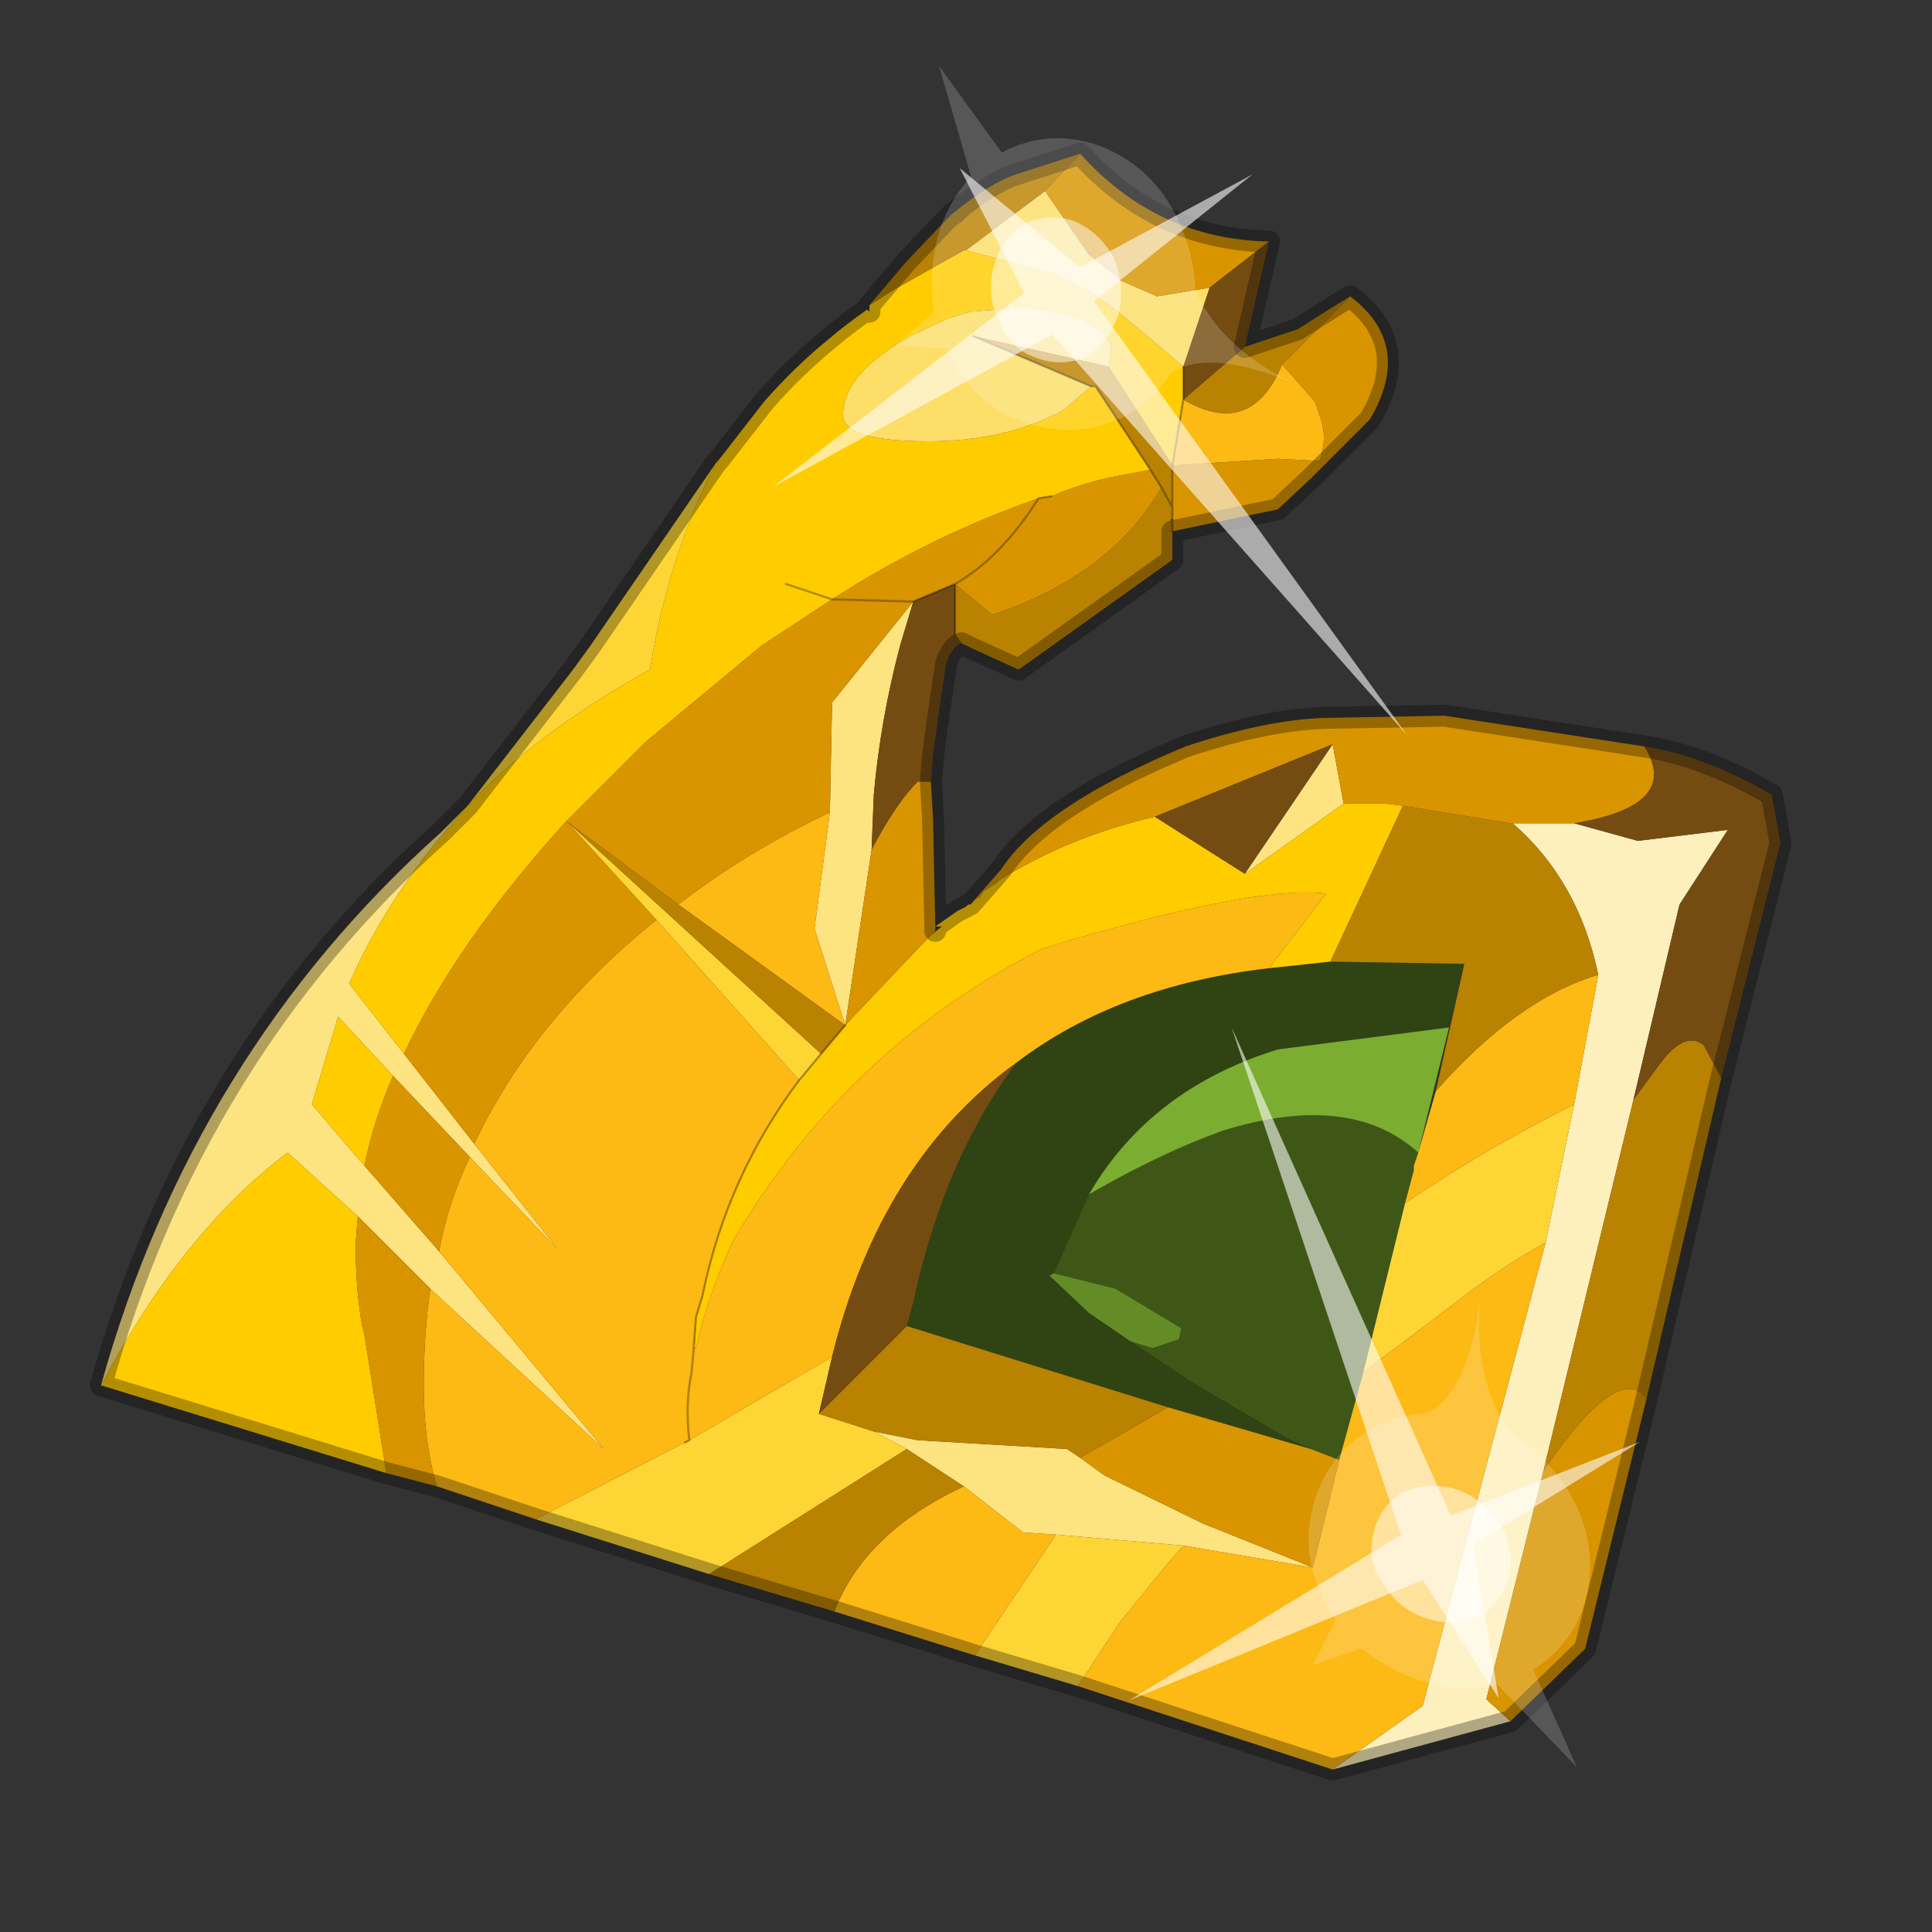 <?xml version="1.0" encoding="UTF-8" standalone="no"?>
<svg xmlns:xlink="http://www.w3.org/1999/xlink" height="440.0px" width="440.0px" xmlns="http://www.w3.org/2000/svg">
  <rect width="100%" height="100%" fill="#333333" stroke="none"/>
  <g transform="matrix(10.0, 0.0, 0.0, 10.0, 0.0, 0.0)">
    <use height="44.0" transform="matrix(1.0, 0.0, 0.0, 1.0, 0.0, 0.0)" width="44.0" xlink:href="#shape0"/>
    <use height="20.95" transform="matrix(-0.6, -0.07, 0.038, -0.664, 32.05, 16.75)" width="24.45" xlink:href="#sprite0"/>
    <use height="20.95" transform="matrix(-0.24, 0.554, 0.594, 0.299, 28.05, 23.4)" width="24.45" xlink:href="#sprite0"/>
  </g>
  <defs>
    <g id="shape0" transform="matrix(1.0, 0.0, 0.0, 1.0, 0.0, 0.0)">
      <path d="M44.0 44.0 L0.0 44.0 0.0 0.0 44.0 0.0 44.0 44.0" fill="#43adca" fill-opacity="0.0" fill-rule="evenodd" stroke="none"/>
      <path d="M24.8 27.2 Q26.45 26.25 27.85 25.75 30.75 24.85 32.3 26.25 L32.2 26.55 32.2 26.65 32.0 27.4 31.05 31.25 30.5 33.25 29.85 33.0 29.3 32.75 27.1 31.45 25.75 30.55 26.25 30.7 26.85 30.5 26.9 30.25 25.4 29.35 24.0 29.0 24.8 27.2" fill="#3e5717" fill-rule="evenodd" stroke="none"/>
      <path d="M28.9 22.05 L30.3 21.9 33.35 21.95 33.0 23.4 29.1 23.9 Q26.2 24.8 24.8 27.2 L24.0 29.0 23.9 29.05 24.8 29.9 25.75 30.55 27.1 31.45 29.3 32.75 29.85 33.0 26.6 32.05 20.65 30.2 20.8 29.65 Q21.5 26.4 23.15 24.2 25.45 22.45 28.9 22.05" fill="#304312" fill-rule="evenodd" stroke="none"/>
      <path d="M32.3 26.25 Q30.75 24.85 27.85 25.75 26.45 26.25 24.8 27.2 26.2 24.8 29.1 23.9 L33.0 23.4 32.3 26.25" fill="#7bad30" fill-rule="evenodd" stroke="none"/>
      <path d="M24.0 29.0 L25.4 29.35 26.9 30.25 26.85 30.5 26.25 30.7 25.75 30.55 24.8 29.9 23.9 29.05 24.0 29.0" fill="#648c26" fill-rule="evenodd" stroke="none"/>
      <path d="M34.4 39.2 L30.35 40.3 32.4 38.85 35.2 28.3 35.85 25.15 36.4 22.2 Q35.95 20.05 34.45 18.75 L35.85 18.75 37.3 19.15 39.35 18.9 38.25 20.6 37.2 25.05 35.15 33.5 33.85 38.7 34.4 39.2" fill="#fef0bc" fill-rule="evenodd" stroke="none"/>
      <path d="M10.65 18.35 Q8.9 20.25 7.95 22.4 L9.2 24.0 10.8 26.05 12.7 28.45 10.7 26.35 8.95 24.5 7.7 23.15 7.1 25.15 8.3 26.55 10.0 28.5 13.75 33.0 9.8 29.35 8.15 27.7 6.55 26.25 Q4.15 28.05 2.3 31.55 4.4 24.0 10.05 18.95 L10.65 18.35 M18.9 18.5 L18.95 16.0 20.8 13.7 20.5 14.7 Q20.05 16.4 19.9 18.1 L19.85 19.35 19.25 23.35 18.55 21.15 18.9 18.5 M30.6 18.3 L28.35 19.9 30.35 16.95 30.6 18.3 M19.9 32.6 L20.9 32.8 24.3 33.0 24.6 33.2 25.15 33.6 27.4 34.7 29.9 35.7 26.95 35.2 24.05 34.95 23.3 34.9 21.95 33.85 20.65 33.0 19.9 32.6" fill="#fee481" fill-rule="evenodd" stroke="none"/>
      <path d="M19.8 6.95 L20.35 6.6 21.95 5.7 22.0 5.7 23.9 6.2 Q24.75 6.55 25.4 7.05 L26.25 7.75 26.95 8.35 26.95 9.1 26.7 10.6 25.25 8.35 25.3 8.0 Q25.3 7.6 24.55 7.25 L23.75 7.05 23.3 7.0 22.1 7.1 21.6 7.25 20.75 7.65 Q19.2 8.5 19.2 9.45 19.2 10.05 21.15 10.05 22.9 10.05 24.2 9.35 L24.85 8.8 24.95 8.8 26.2 10.7 25.4 10.85 Q24.65 11.0 23.95 11.3 L23.65 11.35 Q21.2 12.2 18.95 13.65 L17.35 14.7 14.7 16.9 12.9 18.7 Q10.4 21.45 9.2 24.0 L7.95 22.4 Q8.9 20.25 10.65 18.35 12.2 16.7 14.8 15.25 L14.9 14.7 Q15.3 12.55 16.3 10.55 L16.35 10.5 17.4 9.15 Q18.1 8.35 18.9 7.7 19.25 7.4 19.75 7.05 L19.8 7.1 19.8 6.95 M17.9 13.3 L18.95 13.65 17.9 13.3 M21.3 21.1 L21.8 20.75 22.0 20.65 22.05 20.6 22.1 20.6 22.25 20.45 22.3 20.45 22.4 20.3 22.7 20.1 22.75 20.05 Q24.35 19.05 26.3 18.6 L28.35 19.9 30.6 18.3 31.55 18.3 31.95 18.35 30.3 21.9 28.9 22.05 30.2 20.35 Q28.55 20.15 23.75 21.6 19.3 23.85 16.7 28.25 16.1 29.55 15.85 30.7 L15.8 30.7 15.85 30.0 16.0 29.5 Q16.55 26.8 18.2 24.6 L18.7 24.0 19.25 23.35 21.05 21.45 21.2 21.3 21.45 21.1 21.3 21.1 M8.8 33.55 L2.3 31.55 Q4.15 28.05 6.55 26.25 L8.15 27.7 8.1 28.3 Q8.1 29.4 8.25 30.2 L8.3 30.4 8.8 33.55 M8.3 26.55 L7.1 25.15 7.7 23.15 8.95 24.5 Q8.5 25.55 8.3 26.55" fill="#ffcc00" fill-rule="evenodd" stroke="none"/>
      <path d="M16.3 10.55 Q15.3 12.55 14.9 14.7 L14.8 15.25 Q12.2 16.7 10.65 18.35 L13.05 15.25 13.45 14.7 16.3 10.55 M24.55 38.4 L22.2 37.7 24.05 34.95 26.95 35.2 26.6 35.6 25.5 36.95 24.55 38.4 M16.15 35.85 L12.2 34.6 15.6 32.85 15.7 32.8 18.95 30.9 18.65 32.2 19.9 32.6 20.65 33.0 16.15 35.85 M14.95 20.95 L12.9 18.7 18.7 24.0 18.2 24.6 14.95 20.95 M35.85 25.15 L35.2 28.3 Q34.3 28.8 33.5 29.4 L31.05 31.25 32.0 27.4 Q33.85 26.15 35.85 25.15" fill="#fdd535" fill-rule="evenodd" stroke="none"/>
      <path d="M26.95 8.35 L26.25 7.75 25.4 7.05 Q24.75 6.55 23.9 6.2 L22.0 5.7 23.8 4.35 24.8 5.8 25.55 6.4 26.35 6.75 27.55 6.55 26.95 8.35 M24.85 8.8 L24.2 9.35 Q22.9 10.05 21.15 10.05 19.2 10.05 19.2 9.45 19.2 8.5 20.75 7.65 L21.6 7.25 22.1 7.1 23.3 7.0 23.75 7.05 24.55 7.25 Q25.3 7.6 25.3 8.0 L25.25 8.35 22.15 7.65 24.85 8.8" fill="#fdde68" fill-rule="evenodd" stroke="none"/>
      <path d="M30.35 40.3 L24.55 38.4 25.5 36.95 26.6 35.6 26.95 35.2 29.9 35.7 30.5 33.25 31.05 31.25 33.5 29.4 Q34.3 28.8 35.2 28.3 L32.4 38.85 30.35 40.3 M22.2 37.7 L19.0 36.7 Q19.7 34.9 21.95 33.85 L23.3 34.9 24.05 34.95 22.2 37.7 M12.2 34.6 L9.95 33.85 Q9.65 32.85 9.65 31.55 9.65 30.4 9.8 29.35 L13.75 33.0 10.0 28.5 Q10.2 27.4 10.7 26.35 L12.7 28.45 10.8 26.05 Q12.15 23.2 14.95 20.95 L18.2 24.6 Q16.55 26.8 16.0 29.5 L15.85 30.0 15.8 30.7 15.85 30.7 Q16.1 29.55 16.7 28.25 19.3 23.85 23.75 21.6 28.55 20.15 30.2 20.35 L28.9 22.05 Q25.45 22.45 23.15 24.2 20.05 26.45 18.95 30.9 L15.7 32.8 Q15.6 32.0 15.75 31.25 L15.8 30.7 15.75 31.25 Q15.6 32.0 15.7 32.8 L15.6 32.85 12.2 34.6 M26.7 10.6 L26.95 9.1 Q28.5 10.0 29.2 8.3 L29.95 9.15 30.05 9.45 Q30.25 9.95 30.05 10.5 L29.1 10.45 26.7 10.6 M15.45 20.6 Q17.0 19.4 18.9 18.5 L18.55 21.15 19.25 23.35 15.45 20.6 M36.4 22.2 L35.85 25.15 Q33.85 26.15 32.0 27.4 L32.2 26.65 32.2 26.55 32.3 26.25 32.7 24.85 Q34.55 22.75 36.4 22.2" fill="#fdb914" fill-rule="evenodd" stroke="none"/>
      <path d="M9.2 24.0 Q10.4 21.45 12.9 18.7 L14.7 16.9 17.35 14.7 18.95 13.65 20.8 13.7 18.95 13.65 Q21.2 12.2 23.65 11.35 L23.95 11.3 Q24.65 11.0 25.4 10.85 L26.2 10.7 26.45 11.1 Q25.3 13.1 22.6 14.0 L21.75 13.3 Q22.8 12.7 23.65 11.35 22.8 12.7 21.75 13.3 L20.8 13.7 18.95 16.0 18.9 18.5 Q17.0 19.4 15.45 20.6 L12.9 18.7 14.95 20.95 Q12.15 23.2 10.8 26.05 L9.2 24.0 M24.6 3.5 Q26.35 5.45 28.9 5.5 L27.55 6.55 26.35 6.75 25.55 6.4 24.8 5.8 23.8 4.35 24.6 3.5 M30.75 6.75 Q32.2 7.85 31.2 9.55 L29.85 10.9 29.1 11.6 26.7 12.1 26.7 11.85 26.7 11.8 26.7 11.55 26.7 10.6 29.1 10.45 30.05 10.5 Q30.25 9.95 30.05 9.45 L29.95 9.15 29.2 8.3 30.75 6.75 M21.2 17.8 L21.25 18.65 21.3 21.1 21.3 21.2 21.2 21.3 21.05 21.45 19.25 23.35 19.85 19.35 Q20.4 18.3 20.9 17.8 L21.2 17.8 M22.1 20.6 L22.8 19.8 Q23.75 18.35 27.0 17.0 28.8 16.4 30.15 16.35 L32.9 16.3 37.45 17.0 Q38.3 18.35 35.85 18.75 L34.45 18.75 34.4 18.75 31.95 18.35 31.55 18.3 30.6 18.3 30.35 16.95 26.3 18.6 Q24.35 19.05 22.75 20.05 L22.7 20.1 22.4 20.3 22.3 20.45 22.25 20.45 22.1 20.6 M37.5 31.85 L36.1 37.55 34.4 39.2 33.85 38.7 35.15 33.5 Q36.85 31.0 37.5 31.85 M9.95 33.85 L8.8 33.55 8.3 30.4 8.25 30.2 Q8.1 29.4 8.1 28.3 L8.15 27.7 9.8 29.35 Q9.65 30.4 9.65 31.55 9.65 32.85 9.95 33.85 M8.95 24.5 L10.7 26.35 Q10.2 27.4 10.0 28.5 L8.3 26.55 Q8.5 25.55 8.95 24.5 M29.85 33.0 L30.5 33.25 29.9 35.7 27.4 34.7 25.15 33.6 24.6 33.2 26.6 32.05 29.85 33.0" fill="#d89500" fill-rule="evenodd" stroke="none"/>
      <path d="M22.0 5.7 L21.95 5.7 20.35 6.6 19.8 6.95 20.65 5.95 21.65 4.9 21.9 4.7 Q22.55 4.2 23.05 4.0 L24.6 3.5 23.8 4.35 22.0 5.7 M28.35 7.9 L29.55 7.5 30.5 6.9 30.75 6.75 29.2 8.3 Q28.5 10.0 26.95 9.1 L28.35 7.9 M26.7 12.1 L26.7 12.75 23.2 15.25 22.1 14.75 21.9 14.65 21.75 14.45 21.75 14.15 21.75 13.3 22.6 14.0 Q25.3 13.1 26.45 11.1 L26.2 10.7 24.95 8.8 24.85 8.8 22.15 7.65 25.25 8.35 26.7 10.6 26.7 11.55 26.7 11.8 26.65 11.85 26.7 11.85 26.7 12.1 M39.2 24.55 L37.5 31.85 Q36.85 31.0 35.15 33.5 L37.2 25.05 37.75 24.3 Q38.35 23.45 38.8 23.8 L39.2 24.55 M19.0 36.7 L16.15 35.85 20.65 33.0 21.95 33.85 Q19.7 34.9 19.0 36.7 M12.9 18.7 L15.45 20.6 19.25 23.35 18.7 24.0 12.9 18.7 M30.3 21.9 L31.95 18.35 34.4 18.75 34.45 18.75 Q35.95 20.05 36.4 22.2 34.55 22.75 32.7 24.85 L33.35 21.95 30.3 21.9 M26.45 11.1 L26.7 11.55 26.45 11.1 M20.65 30.2 L26.6 32.05 24.6 33.2 24.3 33.0 20.9 32.8 19.9 32.6 18.65 32.2 20.65 30.2" fill="#ba8201" fill-rule="evenodd" stroke="none"/>
      <path d="M28.9 5.5 L28.35 7.9 26.95 9.1 26.95 8.35 27.55 6.55 28.9 5.5 M21.9 14.65 Q21.7 14.7 21.55 15.1 L21.4 16.1 21.25 17.2 21.2 17.8 20.9 17.8 Q20.4 18.3 19.85 19.35 L19.9 18.1 Q20.05 16.4 20.5 14.7 L20.8 13.7 21.75 13.3 21.75 14.15 21.75 14.45 21.9 14.65 M37.45 17.0 Q38.8 17.2 40.35 18.1 L40.55 19.2 39.2 24.55 38.8 23.8 Q38.35 23.45 37.75 24.3 L37.2 25.05 38.25 20.6 39.35 18.9 37.3 19.15 35.85 18.75 Q38.3 18.35 37.45 17.0 M28.35 19.9 L26.3 18.6 30.35 16.95 28.35 19.9 M18.95 30.9 Q20.05 26.45 23.15 24.2 21.5 26.4 20.8 29.65 L20.65 30.2 18.65 32.2 18.95 30.9" fill="#744c12" fill-rule="evenodd" stroke="none"/>
      <path d="M19.8 6.95 L19.8 7.1 19.75 7.05 Q19.25 7.4 18.9 7.7 18.1 8.35 17.4 9.15 L16.35 10.5 16.3 10.55 M21.65 4.9 L21.9 4.7 21.75 4.85 21.65 4.9 20.65 5.95 19.8 6.95 M21.65 4.9 L21.6 4.95 21.75 4.85 M21.9 4.7 Q22.55 4.2 23.05 4.0 L24.6 3.5 Q26.35 5.45 28.9 5.5 L28.35 7.9 29.55 7.5 30.5 6.9 30.75 6.75 Q32.2 7.85 31.2 9.55 L29.85 10.9 29.1 11.6 26.7 12.1 26.7 12.75 23.2 15.25 22.1 14.75 21.9 14.65 Q21.7 14.7 21.55 15.1 L21.4 16.1 21.25 17.2 21.2 17.8 21.25 18.65 21.3 21.1 21.8 20.75 22.0 20.65 22.05 20.6 22.1 20.6 22.8 19.8 Q23.75 18.35 27.0 17.0 28.8 16.4 30.15 16.35 L32.9 16.3 37.45 17.0 Q38.8 17.2 40.35 18.1 L40.55 19.2 39.2 24.55 37.5 31.85 36.1 37.55 34.4 39.2 30.35 40.3 24.55 38.4 22.2 37.7 19.0 36.7 16.15 35.85 12.2 34.6 9.95 33.85 8.8 33.55 2.3 31.55 Q4.4 24.0 10.05 18.95 L10.65 18.35 13.05 15.25 13.45 14.7 16.3 10.55 M21.3 21.2 L21.3 21.1" fill="none" stroke="#000000" stroke-linecap="round" stroke-linejoin="round" stroke-opacity="0.302" stroke-width="0.5"/>
      <path d="M18.95 13.65 L17.9 13.3 M24.85 8.8 L22.15 7.65 M26.7 10.6 L26.95 9.1 26.95 8.35 M23.95 11.3 L23.65 11.35 Q22.8 12.7 21.75 13.3 L21.75 14.15 21.75 14.45 M26.45 11.1 L26.2 10.7 24.95 8.8 24.85 8.8 M20.8 13.7 L18.95 13.65 M20.8 13.7 L21.75 13.3 M18.2 24.6 L18.7 24.0 M19.25 23.35 L18.7 24.0 M18.2 24.6 Q16.55 26.8 16.0 29.5 L15.85 30.0 15.8 30.7 15.75 31.25 Q15.6 32.0 15.7 32.8 M26.7 11.8 L26.7 11.85 26.7 12.1 M26.7 11.8 L26.7 11.55 26.45 11.1 M26.7 10.6 L26.7 11.55 M15.6 32.85 L15.7 32.8" fill="none" stroke="#000000" stroke-linecap="round" stroke-linejoin="round" stroke-opacity="0.302" stroke-width="0.05"/>
    </g>
    <g id="sprite0" transform="matrix(1.0, 0.0, 0.0, 1.0, 0.0, 0.0)">
      <use height="20.95" transform="matrix(1.0, 0.0, 0.0, 1.0, 0.0, 0.0)" width="24.45" xlink:href="#shape1"/>
    </g>
    <g id="shape1" transform="matrix(1.0, 0.0, 0.0, 1.0, 0.0, 0.0)">
      <path d="M14.85 11.4 Q15.8 11.6 16.25 12.45 16.85 13.3 16.6 14.35 16.4 15.3 15.55 15.9 14.65 16.4 13.65 16.2 12.65 15.9 12.1 15.1 11.6 14.2 11.8 13.2 12.1 12.2 12.9 11.65 13.8 11.15 14.85 11.4" fill="#ffffff" fill-opacity="0.588" fill-rule="evenodd" stroke="none"/>
      <path d="M14.85 11.4 Q13.8 11.15 12.9 11.65 12.1 12.2 11.8 13.2 11.6 14.2 12.1 15.1 12.65 15.9 13.65 16.2 14.65 16.4 15.55 15.9 16.4 15.3 16.6 14.35 16.85 13.3 16.25 12.45 15.8 11.6 14.85 11.4 M18.2 11.35 L20.15 11.25 18.75 12.55 Q19.05 13.8 18.8 15.05 18.5 16.35 17.65 17.3 L19.1 20.95 16.55 18.25 Q14.8 19.3 12.8 18.85 10.8 18.35 9.75 16.65 9.05 15.5 8.95 14.3 7.75 12.35 4.85 11.5 8.3 12.45 9.7 11.4 10.3 10.4 11.35 9.75 13.1 8.75 15.1 9.15 16.95 9.5 18.1 11.15 L18.2 11.35" fill="#ffffff" fill-opacity="0.176" fill-rule="evenodd" stroke="none"/>
      <path d="M15.4 13.55 L18.1 17.55 13.35 14.65 7.05 18.5 12.75 13.55 0.0 0.0 14.25 12.25 24.45 5.95 15.4 13.55" fill="#ffffff" fill-opacity="0.588" fill-rule="evenodd" stroke="none"/>
    </g>
  </defs>
</svg>
